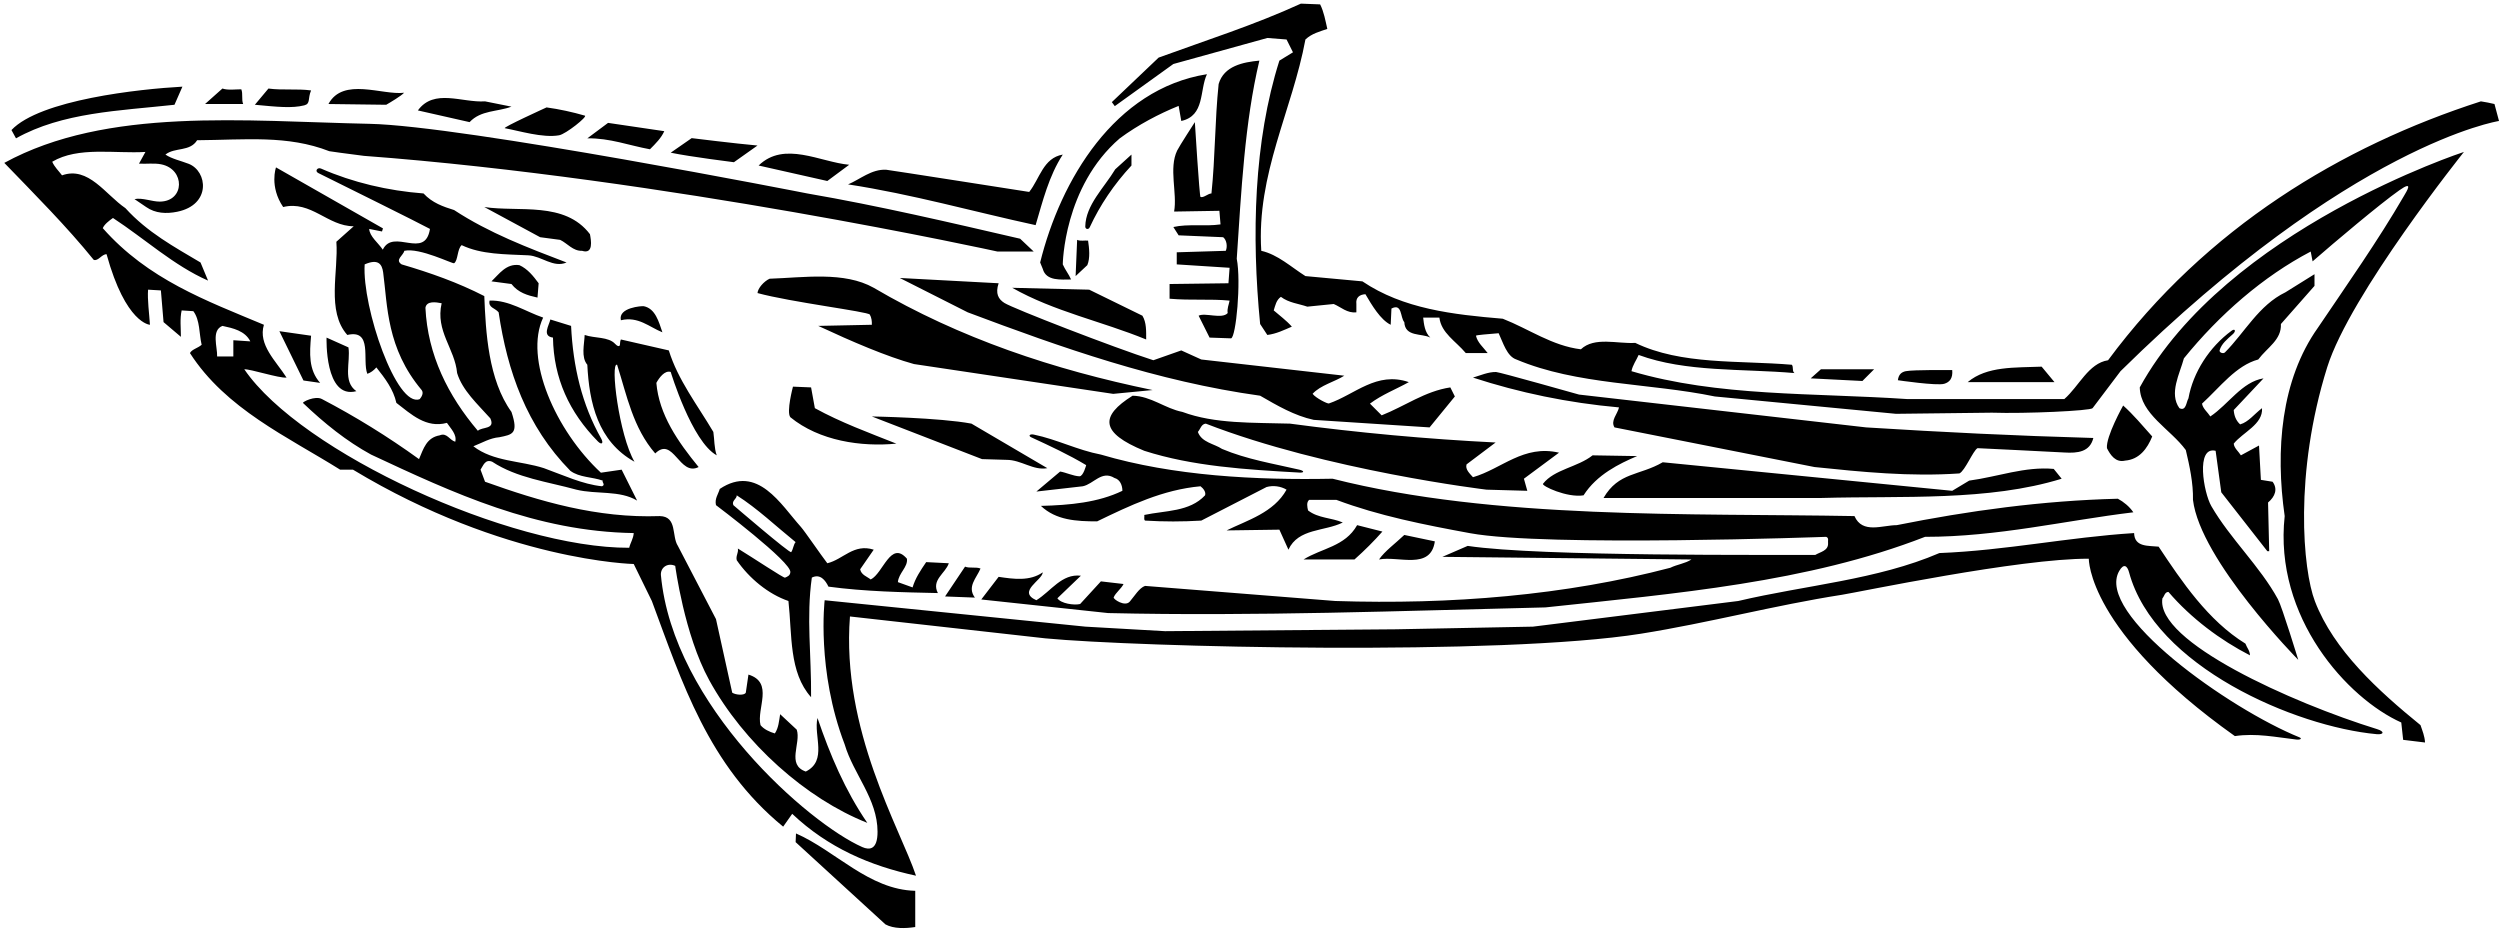 <?xml version="1.0" encoding="UTF-8"?>
<svg xmlns="http://www.w3.org/2000/svg" xmlns:xlink="http://www.w3.org/1999/xlink" width="530pt" height="197pt" viewBox="0 0 530 197" version="1.1">
<g id="surface1">
<path style=" stroke:none;fill-rule:nonzero;fill:rgb(0%,0%,0%);fill-opacity:1;" d="M 236.336 22.5 L 235.711 21.648 L 245.629 12.211 C 255.711 8.531 266.031 5.25 275.789 0.77 L 279.871 0.93 C 280.672 2.531 280.988 4.371 281.391 6.129 C 279.789 6.691 278.109 7.09 276.75 8.371 C 273.949 23.41 266.352 36.93 267.391 53.172 C 270.91 53.969 273.711 56.609 276.75 58.531 L 288.828 59.648 C 297.469 65.488 308.031 66.691 318.59 67.57 C 324.109 69.73 329.07 73.328 335.148 74.051 C 338.031 71.328 342.91 72.93 346.672 72.691 C 356.43 77.41 368.59 76.371 379.871 77.328 C 380.27 77.809 379.871 78.691 380.43 79.09 C 369.309 78.129 357.391 78.93 347.391 75.25 C 346.91 76.371 346.109 77.41 345.871 78.691 C 364.188 84.129 384.43 83.25 404.43 84.609 L 437.629 84.609 C 440.75 81.891 442.75 77.012 446.91 76.371 C 467.719 48.262 496.441 30.984 525.949 21.488 C 526.91 21.648 527.871 21.809 528.828 22.051 L 529.789 25.648 C 529.789 25.648 498.5 30.5 449.551 78.691 L 443.629 86.531 C 443.23 87.09 429.391 87.73 422.27 87.488 L 401.949 87.73 L 363.551 84.051 C 349.629 81.172 334.352 81.648 321.469 76.211 C 319.469 75.543 318.66 72.66 317.715 70.645 C 315.664 70.836 312.867 71.004 312.906 71.188 C 313.234 72.629 314.469 73.645 315.391 74.852 L 310.75 74.852 C 308.59 72.289 305.551 70.609 305.148 67.328 L 301.711 67.328 C 301.871 68.691 302.031 70.449 303.23 71.57 C 301.391 70.609 297.871 71.488 297.711 68.289 C 296.828 67.328 297.309 64.211 294.988 65.41 L 294.828 68.852 C 292.672 67.809 290.828 64.691 289.469 62.371 C 288.188 62.449 287.391 63.09 287.551 64.449 L 287.551 66.211 C 285.629 66.449 284.27 65.09 282.75 64.449 L 277.148 65.012 C 275.309 64.371 273.23 64.211 271.551 62.93 C 270.59 63.57 270.352 64.77 270.031 65.809 C 271.309 66.93 272.672 67.891 273.871 69.25 C 272.188 69.969 270.59 70.77 268.672 71.012 L 267.148 68.691 C 265.309 49.969 265.789 29.969 271.23 12.852 L 274.109 11.09 L 272.75 8.371 L 268.672 8.051 L 248.75 13.57 Z M 258.352 17.809 C 257.551 25.41 257.629 33.41 256.828 41.012 C 256.109 41.012 255.164 42 254.504 41.754 C 254.281 41.672 253.309 25.891 253.309 25.891 C 253.309 25.891 250.004 30.996 249.562 31.906 C 247.734 35.668 249.617 40.984 248.91 44.852 L 258.512 44.691 L 258.75 47.57 C 255.469 48.051 251.871 47.41 248.75 48.129 L 249.871 49.891 L 259.309 50.289 C 260.031 50.852 260.27 52.211 259.871 53.172 L 249.469 53.488 L 249.469 56.051 L 260.672 56.77 L 260.43 60.051 L 247.949 60.211 L 247.949 63.328 C 252.59 63.73 256.512 63.328 260.672 63.73 C 260.512 64.609 260.109 65.41 260.27 66.371 C 259.07 67.73 255.469 66.211 254.109 66.93 L 256.43 71.57 L 260.988 71.73 C 262.031 71.488 263.148 59.73 262.191 54.852 C 263.148 40.531 263.871 25.969 266.988 12.852 C 263.551 13.172 259.469 13.969 258.352 17.809 Z M 220.512 55.648 L 221.07 57.012 C 221.789 59.648 224.988 59.25 227.07 59.25 C 226.59 58.129 225.789 57.172 225.309 56.051 C 225.309 56.051 225.461 39.613 237.391 29.328 C 241.309 26.449 245.711 24.129 249.871 22.449 L 250.43 25.648 C 255.469 24.531 254.27 19.172 255.871 15.73 C 236.27 18.852 224.828 38.211 220.512 55.648 Z M 36.988 22.211 L 38.672 18.371 C 29.516 18.871 8.496 21.148 2.43 27.57 L 3.391 29.328 C 13.23 23.809 25.309 23.488 36.988 22.211 Z M 51.152 18.93 C 49.871 18.93 48.352 19.172 47.152 18.77 L 43.469 22.051 L 51.551 22.051 C 51.152 21.09 51.551 19.891 51.152 18.93 Z M 64.5 22.336 C 65.883 21.984 65.199 20.918 65.949 19.172 C 63.07 18.77 59.789 19.172 56.91 18.77 L 54.031 22.211 C 58.832 22.664 61.898 22.988 64.5 22.336 Z M 85.668 19.664 C 81.027 20.227 72.75 16.289 69.629 22.051 L 81.871 22.211 C 82.59 21.809 85.105 20.309 85.668 19.664 Z M 108.43 22.609 L 102.828 21.488 C 97.949 21.809 92.031 18.691 88.59 23.41 L 99.551 25.891 C 101.949 23.328 105.469 23.73 108.43 22.609 Z M 107.027 27.18 C 110.02 27.723 115.086 29.297 118.531 28.68 C 119.961 28.426 124.625 24.695 123.996 24.516 C 121.367 23.754 118.645 23.156 115.871 22.77 C 115.871 22.77 106.426 27.066 107.027 27.18 Z M 503.852 155.645 C 486.641 154.062 456.734 141.309 451.359 121.324 C 451.012 120.031 450.281 119.297 449.277 121.039 C 444.051 130.082 472.582 150.273 487.477 156.312 C 488.113 156.574 487.656 156.879 486.84 156.785 C 482.52 156.289 478.297 155.379 473.789 156.051 C 442.5 133.832 442.828 118.449 442.828 118.449 C 428.188 118.367 393.969 125.551 390.516 126.09 C 376.109 128.336 362.281 132.051 347.863 134.348 C 318.113 139.094 241.207 137.188 221.629 135.332 L 180.191 130.691 C 178.316 154.75 190.871 175.707 194.191 185.648 C 184.512 183.57 175.551 179.73 167.949 172.531 L 166.031 175.25 C 150.109 162.211 144.59 144.609 138.191 127.41 L 134.352 119.57 C 134.352 119.57 107.023 119.004 74.832 99.57 L 72.109 99.57 C 60.988 92.609 47.871 86.691 40.27 74.852 C 40.672 74.051 41.949 73.809 42.75 73.09 C 42.191 70.77 42.43 67.891 40.988 65.969 L 38.512 65.809 C 38.109 67.57 38.352 69.57 38.352 71.41 L 34.672 68.289 L 34.109 61.57 L 31.391 61.41 C 31.23 63.57 31.629 66.371 31.789 68.852 C 31.789 68.852 26.668 68.664 22.59 53.891 C 21.551 53.891 20.832 55.41 19.871 55.09 C 14.109 47.969 7.391 41.25 0.91 34.531 C 22.688 22.629 51.949 25.703 78.332 26.25 C 98.238 26.66 171.148 41.012 171.148 41.012 C 186.43 43.648 201.391 47.172 216.27 50.609 L 219.148 53.328 L 211.469 53.328 C 211.469 53.328 141.164 37.836 77.16 33.043 C 73.559 32.578 69.941 32.105 69.812 32.055 C 60.945 28.594 51.973 29.652 41.789 29.73 C 40.27 32.211 37.07 31.172 35.07 32.77 C 36.43 33.688 38.352 34.09 40 34.73 C 43.992 36.277 44.844 43.422 37.547 44.895 C 35.301 45.348 32.953 45.27 30.988 43.891 L 28.512 42.211 C 30.16 41.859 32.246 42.762 33.895 42.742 C 39.211 42.684 39.281 35.855 34.168 34.836 C 32.688 34.535 30.996 34.789 29.469 34.691 L 30.832 32.211 C 24.352 32.609 16.59 31.012 11.07 34.289 C 11.551 35.41 12.43 36.211 13.148 37.172 C 18.75 35.172 22.352 41.25 26.59 44.129 C 31.23 49.25 36.988 52.371 42.512 55.648 L 44.109 59.488 C 36.832 56.289 30.672 50.609 23.949 46.211 C 23.148 46.77 22.109 47.57 21.789 48.371 C 31.391 59.25 43.711 63.73 55.949 68.852 C 54.668 73.09 58.512 76.531 60.75 80.051 C 59.152 80.211 53.07 78.211 51.789 78.289 C 63.848 95.945 108.211 116.23 133.391 116.129 C 133.629 115.09 134.27 114.211 134.352 113.012 C 113.629 112.691 96.109 104.531 78.668 96.371 C 73.465 93.535 68.77 89.75 64.238 85.434 C 64.035 85.238 66.832 83.809 68.27 84.609 C 75.309 88.289 82.191 92.531 88.832 97.332 C 89.789 95.09 90.43 92.77 93.23 92.289 C 94.75 91.648 95.309 93.328 96.512 93.648 C 96.91 92.129 95.551 90.852 94.75 89.648 C 90.352 90.852 87.152 87.809 84.031 85.41 C 83.391 82.531 81.629 80.211 79.789 77.891 C 79.23 78.531 78.59 79.012 77.871 79.25 C 76.75 76.371 79.07 69.73 73.629 71.012 C 69.152 65.969 71.789 57.488 71.309 51.25 L 74.988 47.969 C 69.469 47.969 65.949 42.449 60.031 43.891 C 57.07 39.527 58.512 35.488 58.512 35.488 L 81.188 48.418 L 80.984 49.074 L 78.27 48.531 C 78.352 50.129 80.191 51.488 81.152 52.93 C 83.391 48.289 90.109 55.172 91.152 48.531 C 88.762 47.23 72.27 39.059 67.488 36.691 C 66.664 36.285 67.293 35.406 68.059 35.738 C 74.828 38.699 82.242 40.434 89.789 41.012 C 91.629 43.012 93.949 43.809 96.27 44.531 C 103.711 49.41 111.949 52.531 120.109 55.648 C 117.309 56.852 114.828 54.289 112.031 54.129 C 107.07 53.891 102.031 53.969 97.871 51.969 C 96.91 52.809 97.121 55.227 96.273 55.805 C 95.988 56 88.988 52.449 85.711 53.172 C 85.551 54.129 83.629 55.09 85.152 56.051 C 91.152 57.809 97.07 59.891 102.672 62.77 C 102.973 70.367 103.512 80.527 108.43 87.328 C 110 92 108.59 92.129 105.871 92.691 C 103.871 92.852 102.191 93.891 100.352 94.609 C 104.59 97.891 110.352 97.652 115.309 99.25 C 119.309 100.691 123.551 102.691 127.629 103.09 C 128.43 102.77 127.551 102.211 127.789 101.891 C 125.551 101.09 122.828 101.25 120.91 99.809 C 111.629 90.371 107.551 78.691 105.711 66.211 C 104.91 65.25 103.469 65.25 103.789 63.73 C 107.871 63.57 111.391 66.051 115.148 67.328 C 111.051 76.035 117.777 91.285 127.391 100.211 L 131.789 99.57 L 135.07 106.129 C 131.391 103.891 126.43 104.848 122.191 103.809 C 116.109 102.129 109.551 101.332 104.352 97.891 C 102.828 97.25 102.43 98.77 101.871 99.57 L 102.828 102.129 C 114.43 106.289 126.59 109.891 139.871 109.41 C 143.629 109.488 142.352 113.652 143.711 115.73 L 151.789 131.25 L 155.23 146.848 C 155.949 147.332 157.789 147.488 158.109 146.848 L 158.672 143.012 C 164.109 144.691 160.352 150.211 161.23 153.73 C 161.949 154.609 163.148 155.168 164.27 155.488 C 165.07 154.289 165.148 152.848 165.391 151.41 L 168.91 154.691 C 169.871 157.57 166.672 162.129 170.828 163.57 C 175.469 161.25 172.43 155.969 173.309 152.211 C 175.949 159.969 179.148 167.57 183.871 174.449 C 170.898 169.32 157.695 157.594 150.344 144.176 C 145.059 134.531 143.148 119.969 143.148 119.969 C 141.629 119.25 140.031 120.211 140.109 121.891 C 142.656 149.609 171.559 174.609 182.801 179.578 C 184.332 180.258 186.047 180.16 186.039 176.332 C 186.031 169.34 180.93 164.129 179.07 157.809 C 173.07 142.152 174.828 127.25 174.828 127.25 L 230.109 132.848 L 246.988 133.809 L 295.949 133.41 L 324.988 132.848 L 368.512 127.41 C 382.75 124.051 397.949 122.93 411.148 117.25 C 425.309 116.691 438.43 113.891 452.43 113.012 C 452.512 116.051 455.469 115.652 457.629 115.891 C 462.512 123.25 468.109 131.57 476.031 136.449 C 476.352 137.332 476.988 137.969 476.988 138.93 C 470.75 135.73 464.512 131.09 459.711 125.488 C 458.91 125.488 458.828 126.449 458.43 126.848 C 456.934 135.977 485.898 149.004 503.973 154.586 C 505.582 155.082 505.379 155.785 503.852 155.645 Z M 89.391 82.691 C 81.945 73.836 82.164 64.797 81.23 57.762 C 80.988 55.949 80.148 54.809 77.309 56.051 C 76.738 65.09 84.09 86.613 88.988 84.609 C 89.391 84.129 89.871 83.328 89.391 82.691 Z M 101.309 91.328 C 102.191 90.449 105.07 91.09 103.949 88.691 C 101.23 85.648 98.031 82.77 96.91 79.09 C 96.43 73.891 92.27 70.211 93.629 64.289 C 92.43 64.051 90.43 63.73 90.191 65.25 C 90.668 75.25 94.988 83.891 101.309 91.328 Z M 49.469 72.129 L 53.07 72.371 C 51.949 70.129 49.391 69.57 47.152 69.09 C 44.75 70.051 46.109 73.57 46.031 75.57 L 49.469 75.57 Z M 140.828 27.809 L 128.91 26.051 L 124.512 29.328 C 129.309 29.25 133.391 30.852 137.789 31.648 C 138.988 30.449 140.191 29.25 140.828 27.809 Z M 160.59 30.852 C 156.031 30.449 146.637 29.285 146.637 29.285 L 142.191 32.371 C 146.43 33.25 155.59 34.391 155.59 34.391 Z M 522.352 32.211 C 522.352 32.211 472.035 48.605 453.629 82.129 C 453.789 87.809 460.109 90.93 463.391 95.41 C 464.188 98.77 464.988 102.449 464.91 105.969 C 466.43 118.77 487.23 139.891 487.23 139.891 C 487.23 139.891 483.797 128.645 482.926 127.039 C 479.137 120.074 472.777 114.184 468.797 107.285 C 467.168 104.469 465.441 94.535 469.711 95.57 L 470.91 104.367 L 480.672 116.848 L 481.07 116.848 L 480.828 106.531 C 482.352 105.25 482.91 103.652 481.789 102.129 L 479.309 101.73 L 478.91 94.449 L 475.07 96.531 C 474.59 95.73 473.629 95.012 473.551 94.051 C 475.469 91.648 479.789 89.969 479.551 86.531 C 477.949 87.73 476.672 89.488 474.91 89.969 C 474.031 89.172 473.629 88.129 473.551 86.93 L 479.871 80.211 C 475.309 80.93 472.43 85.73 468.59 88.289 C 468.031 87.41 466.988 86.609 466.828 85.57 C 470.672 82.051 474.031 77.488 478.75 76.211 C 480.672 73.648 483.711 72.051 483.551 68.691 L 490.672 60.609 L 490.672 58.129 L 484.512 61.969 C 478.871 64.68 475.848 70.535 471.699 74.699 C 471.312 75.086 470.43 74.727 470.559 74.258 C 470.938 72.898 472.172 71.891 473.348 70.852 C 474.109 70.18 473.82 69.586 473.117 70.102 C 468.387 73.566 464.926 78.949 463.949 84.449 C 463.469 85.25 463.469 87.25 462.031 86.531 C 459.789 83.41 462.109 79.25 462.988 75.969 C 470.512 66.691 479.789 58.609 489.871 53.328 L 490.27 55.41 C 494.988 51.297 504.551 43.23 508.664 40.336 C 511.746 38.164 510.254 40.488 509.621 41.57 C 504.082 51.09 497.625 60.254 491.391 69.488 C 483.551 80.531 482.352 95.488 484.352 109.41 C 482.012 130.918 497.719 148.09 509.07 153.168 L 509.469 156.848 L 514.109 157.41 C 514.031 156.051 513.551 154.93 513.148 153.73 C 504.223 146.465 494.758 137.883 490.762 127.465 C 488.215 120.836 486.301 100.43 493.371 77.844 C 498.207 62.395 522.352 32.211 522.352 32.211 Z M 180.031 34.93 C 173.871 34.371 166.27 29.809 160.828 35.09 L 175.391 38.371 Z M 219.551 47.73 C 221.07 42.609 222.352 37.328 225.309 32.77 C 221.148 33.488 220.43 37.891 218.191 40.691 C 218.191 40.691 188.305 36.008 187.863 35.984 C 184.77 35.824 182.309 38.039 179.789 39.09 C 193.391 41.172 206.27 44.852 219.551 47.73 Z M 239.871 35.09 L 239.871 32.77 L 236.43 35.891 C 234.105 39.766 230.164 43.457 230.078 48.004 C 230.066 48.613 230.758 48.754 231.02 48.188 C 233.203 43.477 236.152 39.094 239.871 35.09 Z M 125.07 49.648 C 119.711 42.609 110.031 45.012 102.672 43.891 L 114.512 50.289 L 118.75 50.852 C 120.27 51.57 121.469 53.25 123.391 53.172 C 125.871 53.969 125.309 50.93 125.07 49.648 Z M 228.352 50.852 L 228.031 58.531 L 230.512 56.211 C 231.148 54.691 230.91 52.609 230.672 51.012 C 229.949 50.93 229.07 51.172 228.352 50.852 Z M 104.191 59.648 L 108.43 60.211 C 109.871 62.051 111.789 62.609 113.949 63.09 L 114.191 60.051 C 113.07 58.531 111.871 57.012 110.109 56.211 C 107.309 55.809 105.789 58.129 104.191 59.648 Z M 163.148 59.09 C 161.949 59.648 160.672 61.09 160.59 62.129 C 167.629 64.051 184.031 66.07 184.398 66.691 C 184.77 67.309 184.871 68.172 184.828 68.852 L 173.469 69.09 C 180.672 72.449 187.949 75.57 193.762 77.18 L 236 83.5 L 244.352 82.691 C 223.391 78.371 203.469 71.73 185.23 61.012 C 178.988 57.488 170.352 58.852 163.148 59.09 Z M 190.75 58.93 L 205.148 66.211 C 225.148 73.73 245.309 80.852 267.148 83.891 C 270.75 85.969 274.43 88.129 278.512 89.012 L 303.07 90.609 L 308.43 84.051 L 307.469 82.129 C 302.109 82.93 297.789 86.129 292.91 88.051 L 290.43 85.57 C 292.988 83.648 295.949 82.531 298.672 81.012 C 291.836 78.656 287.234 83.656 281.723 85.535 C 281.43 85.637 278.91 84.371 278.27 83.488 C 279.949 81.648 282.988 80.93 284.988 79.648 L 254.672 76.211 L 250.43 74.289 L 244.512 76.371 C 236.031 73.648 214.82 65.414 212.934 64.227 C 211.664 63.43 210.969 62.238 211.711 60.051 Z M 242.988 71.969 C 242.988 70.211 243.07 68.371 242.191 66.93 L 230.91 61.41 L 214.59 61.012 C 223.469 66.051 233.629 68.129 242.988 71.969 Z M 140.43 70.449 C 139.66 68.211 138.949 65.418 136.48 64.914 C 136.129 64.844 130.988 65.172 131.629 67.891 C 135.309 67.012 137.629 69.328 140.43 70.449 Z M 117.23 71.57 C 117.371 80.188 120.691 87.434 126.754 93.582 C 127.559 94.395 128.016 93.973 127.438 92.949 C 123.379 85.777 121.488 77.77 121.07 69.09 L 116.672 67.73 C 116.43 68.93 114.828 71.25 117.23 71.57 Z M 59.23 70.211 L 64.332 80.664 L 67.871 81.172 C 65.391 78.371 65.629 74.93 65.949 71.172 Z M 142.191 78.852 C 142.191 78.852 146.672 93.648 151.949 96.531 C 151.391 95.012 151.469 93.172 151.23 91.57 C 147.871 85.891 143.711 80.531 141.789 74.289 L 131.629 71.969 C 131.484 72.285 131.445 72.637 131.434 72.992 C 131.414 73.625 130.84 73.383 130.434 72.93 C 129.004 71.34 126.066 71.758 123.949 71.012 C 123.871 73.012 123.148 75.73 124.512 77.328 C 124.91 85.41 126.75 93.57 134.512 97.891 C 131.23 92.289 129.309 76.691 130.828 77.328 C 132.91 83.891 134.191 90.691 138.91 96.129 C 142.75 92.371 144.031 101.09 148.109 99.012 C 143.711 93.648 139.711 87.891 139.148 81.172 C 139.711 80.129 140.91 78.449 142.191 78.852 Z M 73.871 73.648 L 69.23 71.57 C 69.23 71.57 68.766 84.73 75.551 82.93 C 72.59 80.852 74.352 76.77 73.871 73.648 Z M 432.828 77.73 C 427.23 77.969 421.23 77.57 417.148 81.012 L 435.551 81.012 Z M 397.309 78.289 L 386.031 78.289 L 383.871 80.211 L 394.828 80.77 Z M 412.176 81.363 C 413.297 81.031 414.035 80.223 413.871 78.449 C 413.871 78.449 405.594 78.371 404.039 78.688 C 403.152 78.863 402.496 79.363 402.352 80.609 C 402.352 80.609 410.617 81.828 412.176 81.363 Z M 443.789 92.852 C 426.91 92.371 412.27 91.648 395.629 90.609 L 334.75 83.648 C 334.75 83.648 317.871 78.875 317.164 78.863 C 315.504 78.836 313.789 79.602 312.27 80.051 C 322.109 83.25 332.43 85.41 343.23 86.371 C 342.91 87.809 341.391 89.172 342.27 90.609 L 384.672 99.012 C 394.672 100.051 404.91 101.09 415.391 100.367 C 416.59 99.809 418.27 95.57 419.23 95.012 C 419.23 95.012 435.566 95.801 437.66 95.93 C 440.465 96.102 443.059 95.824 443.789 92.852 Z M 168.109 81.969 C 168.109 81.969 166.672 87.328 167.551 88.449 C 173.711 93.488 182.59 94.77 190.031 94.051 C 184.191 91.73 178.27 89.57 172.75 86.531 L 171.949 82.129 Z M 250.672 87.328 C 246.988 86.609 244.031 83.969 240.109 83.891 C 233.145 88.242 233.25 91.75 242.59 95.57 C 252.832 98.863 264.145 99.547 275.488 100.188 C 276.551 100.246 276.535 99.816 275.453 99.57 C 269.949 98.297 264.285 97.379 259.07 95.172 C 257.391 94.051 254.75 93.809 253.949 91.57 C 254.512 90.93 254.672 89.891 255.629 89.809 C 281.25 99.75 315.148 103.809 315.148 103.809 L 323.789 104.051 L 323.07 101.488 L 330.512 95.969 C 322.988 94.211 318.352 99.41 312.27 101.168 C 311.551 100.367 310.59 99.488 310.91 98.449 L 317.07 93.809 C 302.59 93.09 287.789 91.73 273.469 89.809 C 265.629 89.57 257.551 89.891 250.672 87.328 Z M 456.27 92.531 C 454.27 90.289 452.188 87.809 450.109 85.969 C 450.109 85.969 446.414 92.57 446.672 95.012 C 447.391 96.449 448.512 98.129 450.512 97.652 C 453.551 97.41 455.23 95.09 456.27 92.531 Z M 213.391 97.488 C 216.512 97.488 219.07 99.809 222.031 99.25 L 205.949 89.809 C 199.148 88.531 184.828 88.289 184.828 88.289 L 208.191 97.332 Z M 327.629 128.77 C 355.309 125.809 383.23 123.488 408.109 113.809 C 423.551 113.809 437.711 110.367 452.27 108.609 C 451.469 107.41 450.188 106.367 448.988 105.73 C 432.988 106.129 417.309 108.289 402.109 111.332 C 399.07 111.332 394.828 113.25 393.148 109.41 C 358.512 108.77 316.91 110.211 282.512 101.488 C 266.27 101.809 248.828 100.93 233.391 96.371 C 228.434 95.422 224.055 93.145 219.172 92.133 C 218.305 91.953 217.93 92.391 218.645 92.719 C 222.586 94.539 226.543 96.371 230.27 98.609 C 230.27 98.609 229.652 101.008 228.84 100.977 C 227.551 100.93 225.832 100.117 224.75 99.969 L 219.711 104.211 L 229.551 103.09 C 231.871 102.609 233.551 99.652 236.27 101.332 C 237.469 101.652 237.949 102.93 237.949 104.051 C 232.828 106.531 226.828 107.09 220.672 107.25 C 223.871 110.289 228.191 110.531 232.59 110.531 C 239.551 107.168 246.512 103.809 254.512 103.09 C 255.148 103.57 255.711 104.367 255.469 105.012 C 252.191 108.531 247.07 108.211 242.59 109.168 C 242.672 109.57 242.43 110.129 242.75 110.367 C 246.828 110.609 250.59 110.609 254.672 110.367 L 268.512 103.25 C 269.949 102.848 271.551 103.09 272.75 103.809 C 270.031 108.691 264.43 110.289 260.031 112.449 L 271.23 112.289 L 273.148 116.531 C 275.23 111.969 280.828 112.691 284.672 110.77 C 282.27 109.73 279.469 109.891 277.309 108.211 C 277.148 107.57 276.91 106.449 277.551 105.969 L 283.309 105.969 C 292.316 109.355 301.992 111.262 311.688 113.043 C 327.781 115.992 387.148 113.809 387.148 113.809 C 387.789 114.051 387.469 114.691 387.551 115.168 C 387.629 116.77 385.871 117.012 384.828 117.652 C 376.59 117.57 326.512 118.051 311.148 115.73 L 305.789 118.051 L 358.59 118.609 C 357.23 119.488 355.551 119.652 354.109 120.367 C 331.871 126.211 307.629 128.211 283.07 127.41 L 242.75 124.211 C 241.512 124.648 240.531 126.352 239.512 127.539 C 238.488 128.73 235.949 127 236.102 126.641 C 236.516 125.637 237.719 124.809 238.191 123.809 L 233.391 123.25 L 228.988 128.051 C 227.711 128.367 224.887 127.953 224.164 126.832 L 229.148 122.051 C 225.07 121.57 222.828 125.332 219.711 127.25 C 215.551 125.41 220.988 123.012 221.07 121.332 C 218.352 123.25 214.91 122.77 211.711 122.289 L 208.031 127.09 L 234.91 129.969 C 266.031 130.691 297.309 129.488 327.629 128.77 Z M 337.629 96.531 C 334.48 99.051 329.492 99.488 327.117 102.559 C 326.777 102.996 332.188 105.57 335.711 105.012 C 338.512 100.609 343.309 98.289 347.07 96.691 Z M 437.07 101.488 L 435.391 99.41 C 429.309 98.848 423.469 101.09 417.469 101.891 L 413.871 104.051 L 352.5 98 C 347.539 100.883 343.148 100.051 339.949 105.57 L 386.188 105.57 C 403.309 105.09 421.551 106.289 437.07 101.488 Z M 201.148 119.41 C 200.43 121.57 197.391 122.93 198.828 125.73 C 191.469 125.57 183.309 125.41 175.629 124.367 C 174.988 123.012 173.871 121.57 172.109 122.449 C 170.91 130.93 172.031 138.848 171.949 147.809 C 167.23 142.531 167.949 134.609 167.148 127.41 C 162.91 125.969 158.828 122.609 156.191 118.77 C 155.949 117.809 156.59 117.25 156.43 116.289 C 159.711 118.289 166.137 122.578 166.418 122.465 C 166.961 122.246 167.496 122.012 167.551 121.332 C 167.949 119.25 151.789 107.09 151.789 107.09 C 151.469 105.73 152.27 104.77 152.59 103.652 C 160.598 98.309 165.559 107.008 169.789 111.707 C 170.586 112.59 174.031 117.652 175.391 119.41 C 178.75 118.609 180.988 115.168 185.23 116.531 L 182.352 120.691 C 182.59 121.891 183.789 122.211 184.59 122.848 C 187.23 121.57 188.828 114.449 192.27 118.449 C 192.512 120.211 190.512 121.488 190.352 123.41 L 193.469 124.531 C 194.031 122.609 195.148 120.93 196.352 119.168 Z M 168.672 114.93 C 164.512 111.57 160.59 107.809 156.191 105.012 C 156.191 105.809 155.07 106.129 155.469 107.09 C 155.469 107.09 167.469 117.406 167.734 117.051 C 168.148 116.496 168.23 115.371 168.672 114.93 Z M 276.352 118.609 L 287.148 118.609 C 289.309 116.691 291.309 114.691 293.07 112.691 L 287.711 111.332 C 285.148 115.891 280.188 116.211 276.352 118.609 Z M 304.188 114.77 L 297.711 113.41 C 295.871 115.168 293.551 116.848 292.352 118.609 C 296.512 117.809 303.309 120.93 304.188 114.77 Z M 204.59 120.129 L 200.352 126.449 L 206.672 126.691 C 204.988 124.367 206.988 122.609 207.871 120.531 C 206.91 120.129 205.551 120.531 204.59 120.129 Z M 168.672 178.531 L 187.711 195.969 C 189.469 196.93 191.949 196.848 194.031 196.531 L 194.031 188.852 C 184.191 188.609 177.148 180.367 168.75 176.691 L 168.672 178.531 "/>
</g>
</svg>
